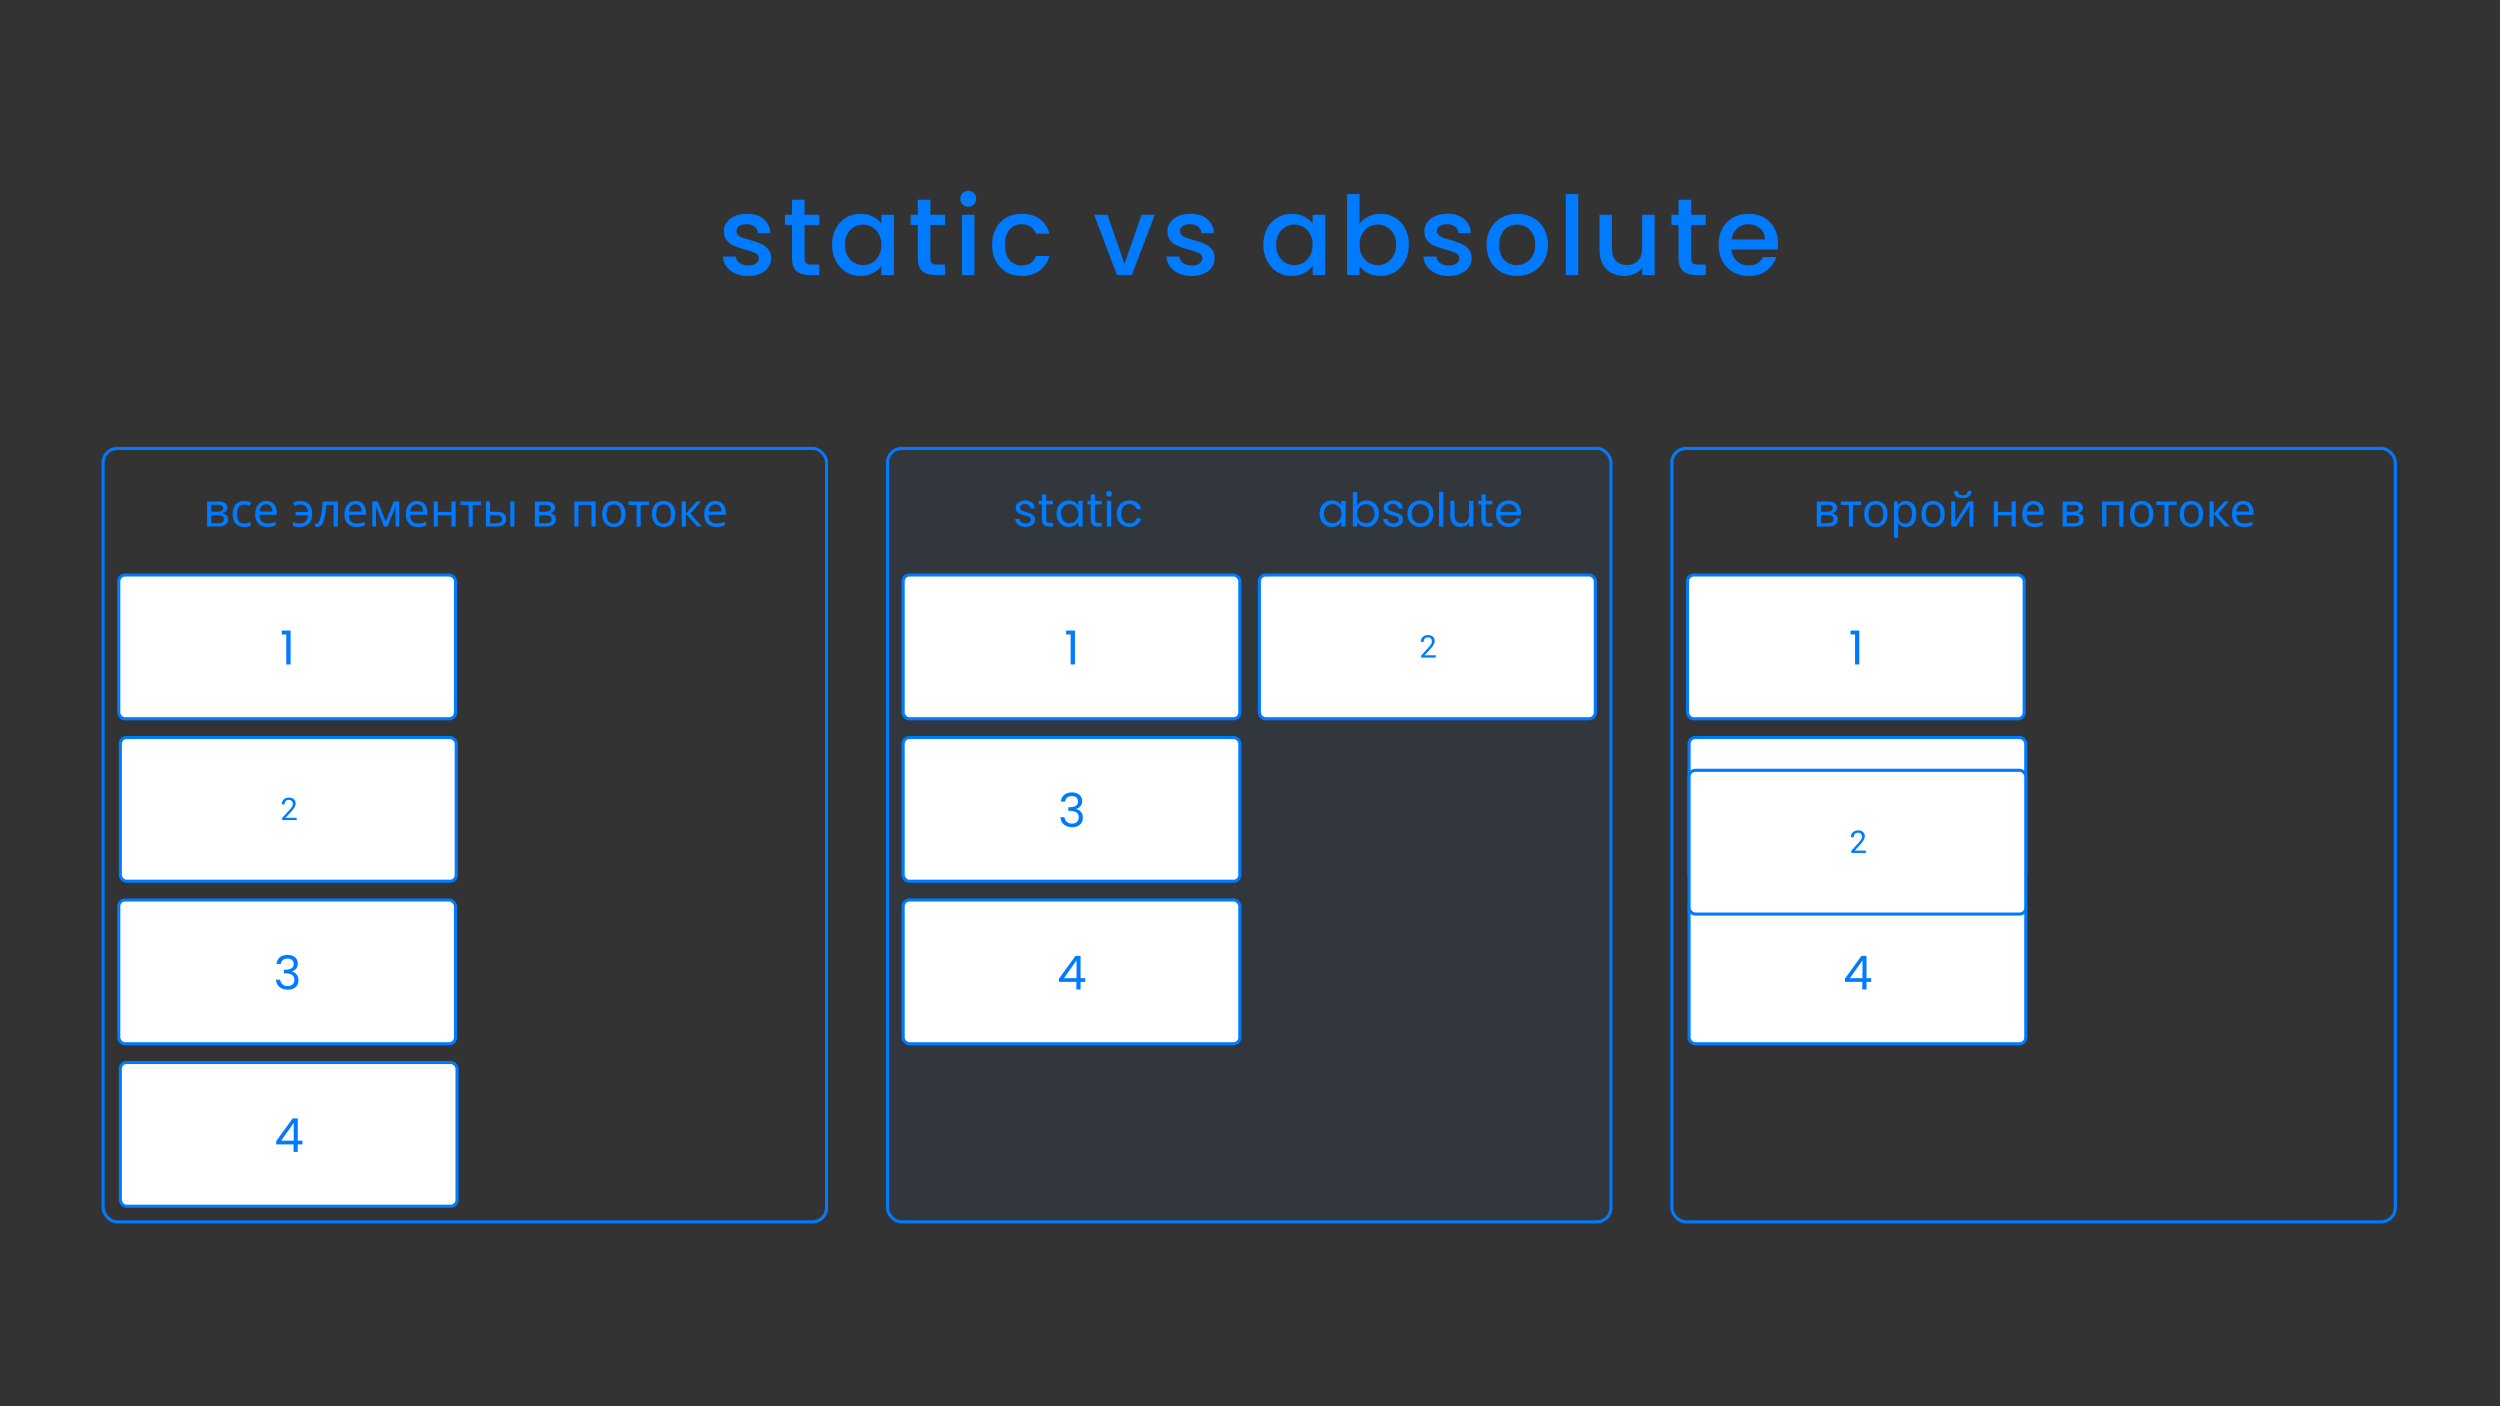 <svg width="1600" height="900" viewBox="0 0 1600 900" fill="none" xmlns="http://www.w3.org/2000/svg">
<rect x="0" y="0" width="1600" height="900" fill="#333333" stroke="none"/>
<path d="M478.738 176.63C475.705 176.63 472.975 176.093 470.548 175.02C468.168 173.9 466.278 172.407 464.878 170.54C463.478 168.627 462.732 166.503 462.638 164.17H470.898C471.038 165.803 471.808 167.18 473.208 168.3C474.655 169.373 476.452 169.91 478.598 169.91C480.838 169.91 482.565 169.49 483.778 168.65C485.038 167.763 485.668 166.643 485.668 165.29C485.668 163.843 484.968 162.77 483.568 162.07C482.215 161.37 480.045 160.6 477.058 159.76C474.165 158.967 471.808 158.197 469.988 157.45C468.168 156.703 466.582 155.56 465.228 154.02C463.922 152.48 463.268 150.45 463.268 147.93C463.268 145.877 463.875 144.01 465.088 142.33C466.302 140.603 468.028 139.25 470.268 138.27C472.555 137.29 475.168 136.8 478.108 136.8C482.495 136.8 486.018 137.92 488.678 140.16C491.385 142.353 492.832 145.363 493.018 149.19H485.038C484.898 147.463 484.198 146.087 482.938 145.06C481.678 144.033 479.975 143.52 477.828 143.52C475.728 143.52 474.118 143.917 472.998 144.71C471.878 145.503 471.318 146.553 471.318 147.86C471.318 148.887 471.692 149.75 472.438 150.45C473.185 151.15 474.095 151.71 475.168 152.13C476.242 152.503 477.828 152.993 479.928 153.6C482.728 154.347 485.015 155.117 486.788 155.91C488.608 156.657 490.172 157.777 491.478 159.27C492.785 160.763 493.462 162.747 493.508 165.22C493.508 167.413 492.902 169.373 491.688 171.1C490.475 172.827 488.748 174.18 486.508 175.16C484.315 176.14 481.725 176.63 478.738 176.63ZM514.941 143.94V165.29C514.941 166.737 515.268 167.787 515.921 168.44C516.621 169.047 517.788 169.35 519.421 169.35H524.321V176H518.021C514.428 176 511.674 175.16 509.761 173.48C507.848 171.8 506.891 169.07 506.891 165.29V143.94H502.341V137.43H506.891V127.84H514.941V137.43H524.321V143.94H514.941ZM532.516 156.54C532.516 152.667 533.309 149.237 534.896 146.25C536.529 143.263 538.722 140.953 541.476 139.32C544.276 137.64 547.356 136.8 550.716 136.8C553.749 136.8 556.386 137.407 558.626 138.62C560.912 139.787 562.732 141.257 564.086 143.03V137.43H572.136V176H564.086V170.26C562.732 172.08 560.889 173.597 558.556 174.81C556.222 176.023 553.562 176.63 550.576 176.63C547.262 176.63 544.229 175.79 541.476 174.11C538.722 172.383 536.529 170.003 534.896 166.97C533.309 163.89 532.516 160.413 532.516 156.54ZM564.086 156.68C564.086 154.02 563.526 151.71 562.406 149.75C561.332 147.79 559.909 146.297 558.136 145.27C556.362 144.243 554.449 143.73 552.396 143.73C550.342 143.73 548.429 144.243 546.656 145.27C544.882 146.25 543.436 147.72 542.316 149.68C541.242 151.593 540.706 153.88 540.706 156.54C540.706 159.2 541.242 161.533 542.316 163.54C543.436 165.547 544.882 167.087 546.656 168.16C548.476 169.187 550.389 169.7 552.396 169.7C554.449 169.7 556.362 169.187 558.136 168.16C559.909 167.133 561.332 165.64 562.406 163.68C563.526 161.673 564.086 159.34 564.086 156.68ZM595.427 143.94V165.29C595.427 166.737 595.754 167.787 596.407 168.44C597.107 169.047 598.274 169.35 599.907 169.35H604.807V176H598.507C594.914 176 592.161 175.16 590.247 173.48C588.334 171.8 587.377 169.07 587.377 165.29V143.94H582.827V137.43H587.377V127.84H595.427V137.43H604.807V143.94H595.427ZM619.722 132.32C618.275 132.32 617.062 131.83 616.082 130.85C615.102 129.87 614.612 128.657 614.612 127.21C614.612 125.763 615.102 124.55 616.082 123.57C617.062 122.59 618.275 122.1 619.722 122.1C621.122 122.1 622.312 122.59 623.292 123.57C624.272 124.55 624.762 125.763 624.762 127.21C624.762 128.657 624.272 129.87 623.292 130.85C622.312 131.83 621.122 132.32 619.722 132.32ZM623.642 137.43V176H615.662V137.43H623.642ZM634.959 156.68C634.959 152.713 635.752 149.237 637.339 146.25C638.972 143.217 641.212 140.883 644.059 139.25C646.906 137.617 650.172 136.8 653.859 136.8C658.526 136.8 662.376 137.92 665.409 140.16C668.489 142.353 670.566 145.503 671.639 149.61H663.029C662.329 147.697 661.209 146.203 659.669 145.13C658.129 144.057 656.192 143.52 653.859 143.52C650.592 143.52 647.979 144.687 646.019 147.02C644.106 149.307 643.149 152.527 643.149 156.68C643.149 160.833 644.106 164.077 646.019 166.41C647.979 168.743 650.592 169.91 653.859 169.91C658.479 169.91 661.536 167.88 663.029 163.82H671.639C670.519 167.74 668.419 170.867 665.339 173.2C662.259 175.487 658.432 176.63 653.859 176.63C650.172 176.63 646.906 175.813 644.059 174.18C641.212 172.5 638.972 170.167 637.339 167.18C635.752 164.147 634.959 160.647 634.959 156.68ZM719.685 168.86L730.605 137.43H739.075L724.375 176H714.855L700.225 137.43H708.765L719.685 168.86ZM762.607 176.63C759.574 176.63 756.844 176.093 754.417 175.02C752.037 173.9 750.147 172.407 748.747 170.54C747.347 168.627 746.601 166.503 746.507 164.17H754.767C754.907 165.803 755.677 167.18 757.077 168.3C758.524 169.373 760.321 169.91 762.467 169.91C764.707 169.91 766.434 169.49 767.647 168.65C768.907 167.763 769.537 166.643 769.537 165.29C769.537 163.843 768.837 162.77 767.437 162.07C766.084 161.37 763.914 160.6 760.927 159.76C758.034 158.967 755.677 158.197 753.857 157.45C752.037 156.703 750.451 155.56 749.097 154.02C747.791 152.48 747.137 150.45 747.137 147.93C747.137 145.877 747.744 144.01 748.957 142.33C750.171 140.603 751.897 139.25 754.137 138.27C756.424 137.29 759.037 136.8 761.977 136.8C766.364 136.8 769.887 137.92 772.547 140.16C775.254 142.353 776.701 145.363 776.887 149.19H768.907C768.767 147.463 768.067 146.087 766.807 145.06C765.547 144.033 763.844 143.52 761.697 143.52C759.597 143.52 757.987 143.917 756.867 144.71C755.747 145.503 755.187 146.553 755.187 147.86C755.187 148.887 755.561 149.75 756.307 150.45C757.054 151.15 757.964 151.71 759.037 152.13C760.111 152.503 761.697 152.993 763.797 153.6C766.597 154.347 768.884 155.117 770.657 155.91C772.477 156.657 774.041 157.777 775.347 159.27C776.654 160.763 777.331 162.747 777.377 165.22C777.377 167.413 776.771 169.373 775.557 171.1C774.344 172.827 772.617 174.18 770.377 175.16C768.184 176.14 765.594 176.63 762.607 176.63ZM808.524 156.54C808.524 152.667 809.317 149.237 810.904 146.25C812.537 143.263 814.73 140.953 817.484 139.32C820.284 137.64 823.364 136.8 826.724 136.8C829.757 136.8 832.394 137.407 834.634 138.62C836.92 139.787 838.74 141.257 840.094 143.03V137.43H848.144V176H840.094V170.26C838.74 172.08 836.897 173.597 834.564 174.81C832.23 176.023 829.57 176.63 826.584 176.63C823.27 176.63 820.237 175.79 817.484 174.11C814.73 172.383 812.537 170.003 810.904 166.97C809.317 163.89 808.524 160.413 808.524 156.54ZM840.094 156.68C840.094 154.02 839.534 151.71 838.414 149.75C837.34 147.79 835.917 146.297 834.144 145.27C832.37 144.243 830.457 143.73 828.404 143.73C826.35 143.73 824.437 144.243 822.664 145.27C820.89 146.25 819.444 147.72 818.324 149.68C817.25 151.593 816.714 153.88 816.714 156.54C816.714 159.2 817.25 161.533 818.324 163.54C819.444 165.547 820.89 167.087 822.664 168.16C824.484 169.187 826.397 169.7 828.404 169.7C830.457 169.7 832.37 169.187 834.144 168.16C835.917 167.133 837.34 165.64 838.414 163.68C839.534 161.673 840.094 159.34 840.094 156.68ZM870.105 143.17C871.458 141.303 873.302 139.787 875.635 138.62C878.015 137.407 880.652 136.8 883.545 136.8C886.952 136.8 890.032 137.617 892.785 139.25C895.538 140.883 897.708 143.217 899.295 146.25C900.882 149.237 901.675 152.667 901.675 156.54C901.675 160.413 900.882 163.89 899.295 166.97C897.708 170.003 895.515 172.383 892.715 174.11C889.962 175.79 886.905 176.63 883.545 176.63C880.558 176.63 877.898 176.047 875.565 174.88C873.278 173.713 871.458 172.22 870.105 170.4V176H862.125V124.2H870.105V143.17ZM893.555 156.54C893.555 153.88 892.995 151.593 891.875 149.68C890.802 147.72 889.355 146.25 887.535 145.27C885.762 144.243 883.848 143.73 881.795 143.73C879.788 143.73 877.875 144.243 876.055 145.27C874.282 146.297 872.835 147.79 871.715 149.75C870.642 151.71 870.105 154.02 870.105 156.68C870.105 159.34 870.642 161.673 871.715 163.68C872.835 165.64 874.282 167.133 876.055 168.16C877.875 169.187 879.788 169.7 881.795 169.7C883.848 169.7 885.762 169.187 887.535 168.16C889.355 167.087 890.802 165.547 891.875 163.54C892.995 161.533 893.555 159.2 893.555 156.54ZM927.066 176.63C924.033 176.63 921.303 176.093 918.876 175.02C916.496 173.9 914.606 172.407 913.206 170.54C911.806 168.627 911.06 166.503 910.966 164.17H919.226C919.366 165.803 920.136 167.18 921.536 168.3C922.983 169.373 924.78 169.91 926.926 169.91C929.166 169.91 930.893 169.49 932.106 168.65C933.366 167.763 933.996 166.643 933.996 165.29C933.996 163.843 933.296 162.77 931.896 162.07C930.543 161.37 928.373 160.6 925.386 159.76C922.493 158.967 920.136 158.197 918.316 157.45C916.496 156.703 914.91 155.56 913.556 154.02C912.25 152.48 911.596 150.45 911.596 147.93C911.596 145.877 912.203 144.01 913.416 142.33C914.63 140.603 916.356 139.25 918.596 138.27C920.883 137.29 923.496 136.8 926.436 136.8C930.823 136.8 934.346 137.92 937.006 140.16C939.713 142.353 941.16 145.363 941.346 149.19H933.366C933.226 147.463 932.526 146.087 931.266 145.06C930.006 144.033 928.303 143.52 926.156 143.52C924.056 143.52 922.446 143.917 921.326 144.71C920.206 145.503 919.646 146.553 919.646 147.86C919.646 148.887 920.02 149.75 920.766 150.45C921.513 151.15 922.423 151.71 923.496 152.13C924.57 152.503 926.156 152.993 928.256 153.6C931.056 154.347 933.343 155.117 935.116 155.91C936.936 156.657 938.5 157.777 939.806 159.27C941.113 160.763 941.79 162.747 941.836 165.22C941.836 167.413 941.23 169.373 940.016 171.1C938.803 172.827 937.076 174.18 934.836 175.16C932.643 176.14 930.053 176.63 927.066 176.63ZM970.689 176.63C967.049 176.63 963.759 175.813 960.819 174.18C957.879 172.5 955.569 170.167 953.889 167.18C952.209 164.147 951.369 160.647 951.369 156.68C951.369 152.76 952.232 149.283 953.959 146.25C955.686 143.217 958.042 140.883 961.029 139.25C964.016 137.617 967.352 136.8 971.039 136.8C974.726 136.8 978.062 137.617 981.049 139.25C984.036 140.883 986.392 143.217 988.119 146.25C989.846 149.283 990.709 152.76 990.709 156.68C990.709 160.6 989.822 164.077 988.049 167.11C986.276 170.143 983.849 172.5 980.769 174.18C977.736 175.813 974.376 176.63 970.689 176.63ZM970.689 169.7C972.742 169.7 974.656 169.21 976.429 168.23C978.249 167.25 979.719 165.78 980.839 163.82C981.959 161.86 982.519 159.48 982.519 156.68C982.519 153.88 981.982 151.523 980.909 149.61C979.836 147.65 978.412 146.18 976.639 145.2C974.866 144.22 972.952 143.73 970.899 143.73C968.846 143.73 966.932 144.22 965.159 145.2C963.432 146.18 962.056 147.65 961.029 149.61C960.002 151.523 959.489 153.88 959.489 156.68C959.489 160.833 960.539 164.053 962.639 166.34C964.786 168.58 967.469 169.7 970.689 169.7ZM1010.08 124.2V176H1002.1V124.2H1010.08ZM1058.98 137.43V176H1051V171.45C1049.74 173.037 1048.09 174.297 1046.03 175.23C1044.03 176.117 1041.88 176.56 1039.59 176.56C1036.56 176.56 1033.83 175.93 1031.4 174.67C1029.02 173.41 1027.13 171.543 1025.73 169.07C1024.38 166.597 1023.7 163.61 1023.7 160.11V137.43H1031.61V158.92C1031.61 162.373 1032.48 165.033 1034.2 166.9C1035.93 168.72 1038.29 169.63 1041.27 169.63C1044.26 169.63 1046.62 168.72 1048.34 166.9C1050.12 165.033 1051 162.373 1051 158.92V137.43H1058.98ZM1082.32 143.94V165.29C1082.32 166.737 1082.65 167.787 1083.3 168.44C1084 169.047 1085.17 169.35 1086.8 169.35H1091.7V176H1085.4C1081.81 176 1079.06 175.16 1077.14 173.48C1075.23 171.8 1074.27 169.07 1074.27 165.29V143.94H1069.72V137.43H1074.27V127.84H1082.32V137.43H1091.7V143.94H1082.32ZM1137.91 155.77C1137.91 157.217 1137.82 158.523 1137.63 159.69H1108.16C1108.39 162.77 1109.54 165.243 1111.59 167.11C1113.64 168.977 1116.16 169.91 1119.15 169.91C1123.44 169.91 1126.48 168.113 1128.25 164.52H1136.86C1135.69 168.067 1133.57 170.983 1130.49 173.27C1127.46 175.51 1123.68 176.63 1119.15 176.63C1115.46 176.63 1112.15 175.813 1109.21 174.18C1106.32 172.5 1104.03 170.167 1102.35 167.18C1100.72 164.147 1099.9 160.647 1099.9 156.68C1099.9 152.713 1100.69 149.237 1102.28 146.25C1103.91 143.217 1106.18 140.883 1109.07 139.25C1112.01 137.617 1115.37 136.8 1119.15 136.8C1122.79 136.8 1126.03 137.593 1128.88 139.18C1131.73 140.767 1133.94 143.007 1135.53 145.9C1137.12 148.747 1137.91 152.037 1137.91 155.77ZM1129.58 153.25C1129.53 150.31 1128.48 147.953 1126.43 146.18C1124.38 144.407 1121.83 143.52 1118.8 143.52C1116.05 143.52 1113.69 144.407 1111.73 146.18C1109.77 147.907 1108.6 150.263 1108.23 153.25H1129.58Z" fill="#007BFF"/>
<rect x="568" y="287" width="463" height="495" rx="9" fill="#007BFF" fill-opacity="0.05" stroke="#007BFF" stroke-width="2"/>
<rect x="578" y="368" width="215.5" height="92" rx="4" fill="white" stroke="#007BFF" stroke-width="2"/>
<path d="M682.335 406.046V403.556H687.975V425.246H685.215V406.046H682.335Z" fill="#007BFF"/>
<rect x="578" y="472" width="215.5" height="92" rx="4" fill="white" stroke="#007BFF" stroke-width="2"/>
<path d="M678.967 513.016C679.107 511.176 679.817 509.736 681.097 508.696C682.377 507.656 684.037 507.136 686.077 507.136C687.437 507.136 688.607 507.386 689.587 507.886C690.587 508.366 691.337 509.026 691.837 509.866C692.357 510.706 692.617 511.656 692.617 512.716C692.617 513.956 692.257 515.026 691.537 515.926C690.837 516.826 689.917 517.406 688.777 517.666V517.816C690.077 518.136 691.107 518.766 691.867 519.706C692.627 520.646 693.007 521.876 693.007 523.396C693.007 524.536 692.747 525.566 692.227 526.486C691.707 527.386 690.927 528.096 689.887 528.616C688.847 529.136 687.597 529.396 686.137 529.396C684.017 529.396 682.277 528.846 680.917 527.746C679.557 526.626 678.797 525.046 678.637 523.006H681.277C681.417 524.206 681.907 525.186 682.747 525.946C683.587 526.706 684.707 527.086 686.107 527.086C687.507 527.086 688.567 526.726 689.287 526.006C690.027 525.266 690.397 524.316 690.397 523.156C690.397 521.656 689.897 520.576 688.897 519.916C687.897 519.256 686.387 518.926 684.367 518.926H683.677V516.646H684.397C686.237 516.626 687.627 516.326 688.567 515.746C689.507 515.146 689.977 514.226 689.977 512.986C689.977 511.926 689.627 511.076 688.927 510.436C688.247 509.796 687.267 509.476 685.987 509.476C684.747 509.476 683.747 509.796 682.987 510.436C682.227 511.076 681.777 511.936 681.637 513.016H678.967Z" fill="#007BFF"/>
<rect x="578" y="576" width="215.5" height="92" rx="4" fill="white" stroke="#007BFF" stroke-width="2"/>
<path d="M677.766 628.416V626.346L688.296 611.766H691.566V626.046H694.566V628.416H691.566V633.246H688.866V628.416H677.766ZM688.986 614.616L680.916 626.046H688.986V614.616Z" fill="#007BFF"/>
<rect x="806" y="368" width="215" height="92" rx="4" fill="white" stroke="#007BFF" stroke-width="2"/>
<path d="M918.883 420.857H909.566V419.559L914.488 414.09C915.217 413.263 915.719 412.592 915.992 412.078C916.272 411.557 916.412 411.02 916.412 410.467C916.412 409.725 916.188 409.116 915.738 408.641C915.289 408.165 914.69 407.928 913.941 407.928C913.043 407.928 912.343 408.185 911.842 408.699C911.347 409.207 911.1 409.917 911.1 410.828H909.293C909.293 409.52 909.713 408.462 910.553 407.654C911.399 406.847 912.529 406.443 913.941 406.443C915.263 406.443 916.308 406.792 917.076 407.488C917.844 408.178 918.229 409.1 918.229 410.252C918.229 411.652 917.337 413.318 915.553 415.252L911.744 419.383H918.883V420.857Z" fill="#007BFF"/>
<path d="M656.426 337.27C655.166 337.27 654.036 337.06 653.036 336.64C652.036 336.2 651.246 335.6 650.666 334.84C650.086 334.06 649.766 333.17 649.706 332.17H652.526C652.606 332.99 652.986 333.66 653.666 334.18C654.366 334.7 655.276 334.96 656.396 334.96C657.436 334.96 658.256 334.73 658.856 334.27C659.456 333.81 659.756 333.23 659.756 332.53C659.756 331.81 659.436 331.28 658.796 330.94C658.156 330.58 657.166 330.23 655.826 329.89C654.606 329.57 653.606 329.25 652.826 328.93C652.066 328.59 651.406 328.1 650.846 327.46C650.306 326.8 650.036 325.94 650.036 324.88C650.036 324.04 650.286 323.27 650.786 322.57C651.286 321.87 651.996 321.32 652.916 320.92C653.836 320.5 654.886 320.29 656.066 320.29C657.886 320.29 659.356 320.75 660.476 321.67C661.596 322.59 662.196 323.85 662.276 325.45H659.546C659.486 324.59 659.136 323.9 658.496 323.38C657.876 322.86 657.036 322.6 655.976 322.6C654.996 322.6 654.216 322.81 653.636 323.23C653.056 323.65 652.766 324.2 652.766 324.88C652.766 325.42 652.936 325.87 653.276 326.23C653.636 326.57 654.076 326.85 654.596 327.07C655.136 327.27 655.876 327.5 656.816 327.76C657.996 328.08 658.956 328.4 659.696 328.72C660.436 329.02 661.066 329.48 661.586 330.1C662.126 330.72 662.406 331.53 662.426 332.53C662.426 333.43 662.176 334.24 661.676 334.96C661.176 335.68 660.466 336.25 659.546 336.67C658.646 337.07 657.606 337.27 656.426 337.27ZM669.61 322.81V332.5C669.61 333.3 669.78 333.87 670.12 334.21C670.46 334.53 671.05 334.69 671.89 334.69H673.9V337H671.44C669.92 337 668.78 336.65 668.02 335.95C667.26 335.25 666.88 334.1 666.88 332.5V322.81H664.75V320.56H666.88V316.42H669.61V320.56H673.9V322.81H669.61ZM676.187 328.72C676.187 327.04 676.527 325.57 677.207 324.31C677.887 323.03 678.817 322.04 679.997 321.34C681.197 320.64 682.527 320.29 683.987 320.29C685.427 320.29 686.677 320.6 687.737 321.22C688.797 321.84 689.587 322.62 690.107 323.56V320.56H692.867V337H690.107V333.94C689.567 334.9 688.757 335.7 687.677 336.34C686.617 336.96 685.377 337.27 683.957 337.27C682.497 337.27 681.177 336.91 679.997 336.19C678.817 335.47 677.887 334.46 677.207 333.16C676.527 331.86 676.187 330.38 676.187 328.72ZM690.107 328.75C690.107 327.51 689.857 326.43 689.357 325.51C688.857 324.59 688.177 323.89 687.317 323.41C686.477 322.91 685.547 322.66 684.527 322.66C683.507 322.66 682.577 322.9 681.737 323.38C680.897 323.86 680.227 324.56 679.727 325.48C679.227 326.4 678.977 327.48 678.977 328.72C678.977 329.98 679.227 331.08 679.727 332.02C680.227 332.94 680.897 333.65 681.737 334.15C682.577 334.63 683.507 334.87 684.527 334.87C685.547 334.87 686.477 334.63 687.317 334.15C688.177 333.65 688.857 332.94 689.357 332.02C689.857 331.08 690.107 329.99 690.107 328.75ZM700.811 322.81V332.5C700.811 333.3 700.981 333.87 701.321 334.21C701.661 334.53 702.251 334.69 703.091 334.69H705.101V337H702.641C701.121 337 699.981 336.65 699.221 335.95C698.461 335.25 698.081 334.1 698.081 332.5V322.81H695.951V320.56H698.081V316.42H700.811V320.56H705.101V322.81H700.811ZM709.819 317.89C709.299 317.89 708.859 317.71 708.499 317.35C708.139 316.99 707.959 316.55 707.959 316.03C707.959 315.51 708.139 315.07 708.499 314.71C708.859 314.35 709.299 314.17 709.819 314.17C710.319 314.17 710.739 314.35 711.079 314.71C711.439 315.07 711.619 315.51 711.619 316.03C711.619 316.55 711.439 316.99 711.079 317.35C710.739 317.71 710.319 317.89 709.819 317.89ZM711.139 320.56V337H708.409V320.56H711.139ZM714.771 328.75C714.771 327.05 715.111 325.57 715.791 324.31C716.471 323.03 717.411 322.04 718.611 321.34C719.831 320.64 721.221 320.29 722.781 320.29C724.801 320.29 726.461 320.78 727.761 321.76C729.081 322.74 729.951 324.1 730.371 325.84H727.431C727.151 324.84 726.601 324.05 725.781 323.47C724.981 322.89 723.981 322.6 722.781 322.6C721.221 322.6 719.961 323.14 719.001 324.22C718.041 325.28 717.561 326.79 717.561 328.75C717.561 330.73 718.041 332.26 719.001 333.34C719.961 334.42 721.221 334.96 722.781 334.96C723.981 334.96 724.981 334.68 725.781 334.12C726.581 333.56 727.131 332.76 727.431 331.72H730.371C729.931 333.4 729.051 334.75 727.731 335.77C726.411 336.77 724.761 337.27 722.781 337.27C721.221 337.27 719.831 336.92 718.611 336.22C717.411 335.52 716.471 334.53 715.791 333.25C715.111 331.97 714.771 330.47 714.771 328.75Z" fill="#007BFF"/>
<path d="M844.533 328.72C844.533 327.04 844.873 325.57 845.553 324.31C846.233 323.03 847.163 322.04 848.343 321.34C849.543 320.64 850.873 320.29 852.333 320.29C853.773 320.29 855.023 320.6 856.083 321.22C857.143 321.84 857.933 322.62 858.453 323.56V320.56H861.213V337H858.453V333.94C857.913 334.9 857.103 335.7 856.023 336.34C854.963 336.96 853.723 337.27 852.303 337.27C850.843 337.27 849.523 336.91 848.343 336.19C847.163 335.47 846.233 334.46 845.553 333.16C844.873 331.86 844.533 330.38 844.533 328.72ZM858.453 328.75C858.453 327.51 858.203 326.43 857.703 325.51C857.203 324.59 856.523 323.89 855.663 323.41C854.823 322.91 853.893 322.66 852.873 322.66C851.853 322.66 850.923 322.9 850.083 323.38C849.243 323.86 848.573 324.56 848.073 325.48C847.573 326.4 847.323 327.48 847.323 328.72C847.323 329.98 847.573 331.08 848.073 332.02C848.573 332.94 849.243 333.65 850.083 334.15C850.923 334.63 851.853 334.87 852.873 334.87C853.893 334.87 854.823 334.63 855.663 334.15C856.523 333.65 857.203 332.94 857.703 332.02C858.203 331.08 858.453 329.99 858.453 328.75ZM868.557 323.62C869.117 322.64 869.937 321.84 871.017 321.22C872.097 320.6 873.327 320.29 874.707 320.29C876.187 320.29 877.517 320.64 878.697 321.34C879.877 322.04 880.807 323.03 881.487 324.31C882.167 325.57 882.507 327.04 882.507 328.72C882.507 330.38 882.167 331.86 881.487 333.16C880.807 334.46 879.867 335.47 878.667 336.19C877.487 336.91 876.167 337.27 874.707 337.27C873.287 337.27 872.037 336.96 870.957 336.34C869.897 335.72 869.097 334.93 868.557 333.97V337H865.827V314.8H868.557V323.62ZM879.717 328.72C879.717 327.48 879.467 326.4 878.967 325.48C878.467 324.56 877.787 323.86 876.927 323.38C876.087 322.9 875.157 322.66 874.137 322.66C873.137 322.66 872.207 322.91 871.347 323.41C870.507 323.89 869.827 324.6 869.307 325.54C868.807 326.46 868.557 327.53 868.557 328.75C868.557 329.99 868.807 331.08 869.307 332.02C869.827 332.94 870.507 333.65 871.347 334.15C872.207 334.63 873.137 334.87 874.137 334.87C875.157 334.87 876.087 334.63 876.927 334.15C877.787 333.65 878.467 332.94 878.967 332.02C879.467 331.08 879.717 329.98 879.717 328.72ZM891.92 337.27C890.66 337.27 889.53 337.06 888.53 336.64C887.53 336.2 886.74 335.6 886.16 334.84C885.58 334.06 885.26 333.17 885.2 332.17H888.02C888.1 332.99 888.48 333.66 889.16 334.18C889.86 334.7 890.77 334.96 891.89 334.96C892.93 334.96 893.75 334.73 894.35 334.27C894.95 333.81 895.25 333.23 895.25 332.53C895.25 331.81 894.93 331.28 894.29 330.94C893.65 330.58 892.66 330.23 891.32 329.89C890.1 329.57 889.1 329.25 888.32 328.93C887.56 328.59 886.9 328.1 886.34 327.46C885.8 326.8 885.53 325.94 885.53 324.88C885.53 324.04 885.78 323.27 886.28 322.57C886.78 321.87 887.49 321.32 888.41 320.92C889.33 320.5 890.38 320.29 891.56 320.29C893.38 320.29 894.85 320.75 895.97 321.67C897.09 322.59 897.69 323.85 897.77 325.45H895.04C894.98 324.59 894.63 323.9 893.99 323.38C893.37 322.86 892.53 322.6 891.47 322.6C890.49 322.6 889.71 322.81 889.13 323.23C888.55 323.65 888.26 324.2 888.26 324.88C888.26 325.42 888.43 325.87 888.77 326.23C889.13 326.57 889.57 326.85 890.09 327.07C890.63 327.27 891.37 327.5 892.31 327.76C893.49 328.08 894.45 328.4 895.19 328.72C895.93 329.02 896.56 329.48 897.08 330.1C897.62 330.72 897.9 331.53 897.92 332.53C897.92 333.43 897.67 334.24 897.17 334.96C896.67 335.68 895.96 336.25 895.04 336.67C894.14 337.07 893.1 337.27 891.92 337.27ZM908.944 337.27C907.404 337.27 906.004 336.92 904.744 336.22C903.504 335.52 902.524 334.53 901.804 333.25C901.104 331.95 900.754 330.45 900.754 328.75C900.754 327.07 901.114 325.59 901.834 324.31C902.574 323.01 903.574 322.02 904.834 321.34C906.094 320.64 907.504 320.29 909.064 320.29C910.624 320.29 912.034 320.64 913.294 321.34C914.554 322.02 915.544 323 916.264 324.28C917.004 325.56 917.374 327.05 917.374 328.75C917.374 330.45 916.994 331.95 916.234 333.25C915.494 334.53 914.484 335.52 913.204 336.22C911.924 336.92 910.504 337.27 908.944 337.27ZM908.944 334.87C909.924 334.87 910.844 334.64 911.704 334.18C912.564 333.72 913.254 333.03 913.774 332.11C914.314 331.19 914.584 330.07 914.584 328.75C914.584 327.43 914.324 326.31 913.804 325.39C913.284 324.47 912.604 323.79 911.764 323.35C910.924 322.89 910.014 322.66 909.034 322.66C908.034 322.66 907.114 322.89 906.274 323.35C905.454 323.79 904.794 324.47 904.294 325.39C903.794 326.31 903.544 327.43 903.544 328.75C903.544 330.09 903.784 331.22 904.264 332.14C904.764 333.06 905.424 333.75 906.244 334.21C907.064 334.65 907.964 334.87 908.944 334.87ZM923.693 314.8V337H920.963V314.8H923.693ZM942.926 320.56V337H940.196V334.57C939.676 335.41 938.946 336.07 938.006 336.55C937.086 337.01 936.066 337.24 934.946 337.24C933.666 337.24 932.516 336.98 931.496 336.46C930.476 335.92 929.666 335.12 929.066 334.06C928.486 333 928.196 331.71 928.196 330.19V320.56H930.896V329.83C930.896 331.45 931.306 332.7 932.126 333.58C932.946 334.44 934.066 334.87 935.486 334.87C936.946 334.87 938.096 334.42 938.936 333.52C939.776 332.62 940.196 331.31 940.196 329.59V320.56H942.926ZM950.866 322.81V332.5C950.866 333.3 951.036 333.87 951.376 334.21C951.716 334.53 952.306 334.69 953.146 334.69H955.156V337H952.696C951.176 337 950.036 336.65 949.276 335.95C948.516 335.25 948.136 334.1 948.136 332.5V322.81H946.006V320.56H948.136V316.42H950.866V320.56H955.156V322.81H950.866ZM973.463 328.15C973.463 328.67 973.433 329.22 973.373 329.8H960.233C960.333 331.42 960.883 332.69 961.883 333.61C962.903 334.51 964.133 334.96 965.573 334.96C966.753 334.96 967.733 334.69 968.513 334.15C969.313 333.59 969.873 332.85 970.193 331.93H973.133C972.693 333.51 971.813 334.8 970.493 335.8C969.173 336.78 967.533 337.27 965.573 337.27C964.013 337.27 962.613 336.92 961.373 336.22C960.153 335.52 959.193 334.53 958.493 333.25C957.793 331.95 957.443 330.45 957.443 328.75C957.443 327.05 957.783 325.56 958.463 324.28C959.143 323 960.093 322.02 961.313 321.34C962.553 320.64 963.973 320.29 965.573 320.29C967.133 320.29 968.513 320.63 969.713 321.31C970.913 321.99 971.833 322.93 972.473 324.13C973.133 325.31 973.463 326.65 973.463 328.15ZM970.643 327.58C970.643 326.54 970.413 325.65 969.953 324.91C969.493 324.15 968.863 323.58 968.063 323.2C967.283 322.8 966.413 322.6 965.453 322.6C964.073 322.6 962.893 323.04 961.913 323.92C960.953 324.8 960.403 326.02 960.263 327.58H970.643Z" fill="#007BFF"/>
<rect x="66" y="287" width="463" height="495" rx="9" stroke="#007BFF" stroke-width="2"/>
<rect x="76" y="368" width="215.5" height="92" rx="4" fill="white" stroke="#007BFF" stroke-width="2"/>
<path d="M180.335 406.046V403.556H185.975V425.246H183.215V406.046H180.335Z" fill="#007BFF"/>
<rect x="76" y="576" width="215.5" height="92" rx="4" fill="white" stroke="#007BFF" stroke-width="2"/>
<path d="M176.967 617.016C177.107 615.176 177.817 613.736 179.097 612.696C180.377 611.656 182.037 611.136 184.077 611.136C185.437 611.136 186.607 611.386 187.587 611.886C188.587 612.366 189.337 613.026 189.837 613.866C190.357 614.706 190.617 615.656 190.617 616.716C190.617 617.956 190.257 619.026 189.537 619.926C188.837 620.826 187.917 621.406 186.777 621.666V621.816C188.077 622.136 189.107 622.766 189.867 623.706C190.627 624.646 191.007 625.876 191.007 627.396C191.007 628.536 190.747 629.566 190.227 630.486C189.707 631.386 188.927 632.096 187.887 632.616C186.847 633.136 185.597 633.396 184.137 633.396C182.017 633.396 180.277 632.846 178.917 631.746C177.557 630.626 176.797 629.046 176.637 627.006H179.277C179.417 628.206 179.907 629.186 180.747 629.946C181.587 630.706 182.707 631.086 184.107 631.086C185.507 631.086 186.567 630.726 187.287 630.006C188.027 629.266 188.397 628.316 188.397 627.156C188.397 625.656 187.897 624.576 186.897 623.916C185.897 623.256 184.387 622.926 182.367 622.926H181.677V620.646H182.397C184.237 620.626 185.627 620.326 186.567 619.746C187.507 619.146 187.977 618.226 187.977 616.986C187.977 615.926 187.627 615.076 186.927 614.436C186.247 613.796 185.267 613.476 183.987 613.476C182.747 613.476 181.747 613.796 180.987 614.436C180.227 615.076 179.777 615.936 179.637 617.016H176.967Z" fill="#007BFF"/>
<rect x="77" y="680" width="215.5" height="92" rx="4" fill="white" stroke="#007BFF" stroke-width="2"/>
<path d="M176.766 732.416V730.346L187.296 715.766H190.566V730.046H193.566V732.416H190.566V737.246H187.866V732.416H176.766ZM187.986 718.616L179.916 730.046H187.986V718.616Z" fill="#007BFF"/>
<rect x="77" y="472" width="215" height="92" rx="4" fill="white" stroke="#007BFF" stroke-width="2"/>
<path d="M189.883 524.857H180.566V523.559L185.488 518.09C186.217 517.263 186.719 516.592 186.992 516.078C187.272 515.557 187.412 515.02 187.412 514.467C187.412 513.725 187.188 513.116 186.738 512.641C186.289 512.165 185.69 511.928 184.941 511.928C184.043 511.928 183.343 512.185 182.842 512.699C182.347 513.207 182.1 513.917 182.1 514.828H180.293C180.293 513.52 180.713 512.462 181.553 511.654C182.399 510.847 183.529 510.443 184.941 510.443C186.263 510.443 187.308 510.792 188.076 511.488C188.844 512.178 189.229 513.1 189.229 514.252C189.229 515.652 188.337 517.318 186.553 519.252L182.744 523.383H189.883V524.857Z" fill="#007BFF"/>
<path d="M145.477 324.97C145.477 325.97 145.177 326.75 144.577 327.31C143.977 327.87 143.207 328.25 142.267 328.45V328.57C143.267 328.71 144.137 329.07 144.877 329.65C145.617 330.21 145.987 331.09 145.987 332.29C145.987 333.65 145.477 334.78 144.457 335.68C143.457 336.56 141.797 337 139.477 337H132.547V320.92H139.447C140.587 320.92 141.607 321.05 142.507 321.31C143.427 321.55 144.147 321.97 144.667 322.57C145.207 323.15 145.477 323.95 145.477 324.97ZM142.807 325.3C142.807 324.54 142.527 323.99 141.967 323.65C141.427 323.29 140.537 323.11 139.297 323.11H135.187V327.52H138.817C141.477 327.52 142.807 326.78 142.807 325.3ZM143.257 332.29C143.257 331.37 142.907 330.71 142.207 330.31C141.507 329.91 140.477 329.71 139.117 329.71H135.187V334.87H139.177C140.497 334.87 141.507 334.68 142.207 334.3C142.907 333.9 143.257 333.23 143.257 332.29ZM156.282 337.3C154.862 337.3 153.592 337.01 152.472 336.43C151.372 335.85 150.502 334.95 149.862 333.73C149.242 332.51 148.932 330.95 148.932 329.05C148.932 327.07 149.262 325.46 149.922 324.22C150.582 322.98 151.472 322.07 152.592 321.49C153.732 320.91 155.022 320.62 156.462 320.62C157.282 320.62 158.072 320.71 158.832 320.89C159.592 321.05 160.212 321.25 160.692 321.49L159.882 323.68C159.402 323.5 158.842 323.33 158.202 323.17C157.562 323.01 156.962 322.93 156.402 322.93C153.242 322.93 151.662 324.96 151.662 329.02C151.662 330.96 152.042 332.45 152.802 333.49C153.582 334.51 154.732 335.02 156.252 335.02C157.132 335.02 157.902 334.93 158.562 334.75C159.242 334.57 159.862 334.35 160.422 334.09V336.43C159.882 336.71 159.282 336.92 158.622 337.06C157.982 337.22 157.202 337.3 156.282 337.3ZM170.456 320.62C171.836 320.62 173.016 320.92 173.996 321.52C174.996 322.12 175.756 322.97 176.276 324.07C176.816 325.15 177.086 326.42 177.086 327.88V329.47H166.076C166.116 331.29 166.576 332.68 167.456 333.64C168.356 334.58 169.606 335.05 171.206 335.05C172.226 335.05 173.126 334.96 173.906 334.78C174.706 334.58 175.526 334.3 176.366 333.94V336.25C175.546 336.61 174.736 336.87 173.936 337.03C173.136 337.21 172.186 337.3 171.086 337.3C169.566 337.3 168.216 336.99 167.036 336.37C165.876 335.75 164.966 334.83 164.306 333.61C163.666 332.37 163.346 330.86 163.346 329.08C163.346 327.32 163.636 325.81 164.216 324.55C164.816 323.29 165.646 322.32 166.706 321.64C167.786 320.96 169.036 320.62 170.456 320.62ZM170.426 322.78C169.166 322.78 168.166 323.19 167.426 324.01C166.706 324.81 166.276 325.93 166.136 327.37H174.326C174.306 326.01 173.986 324.91 173.366 324.07C172.746 323.21 171.766 322.78 170.426 322.78ZM191.758 337.3C190.838 337.3 190.038 337.22 189.358 337.06C188.698 336.92 188.078 336.71 187.498 336.43V334.15C188.098 334.39 188.748 334.6 189.448 334.78C190.148 334.96 190.938 335.05 191.818 335.05C193.378 335.05 194.618 334.63 195.538 333.79C196.458 332.95 196.968 331.62 197.068 329.8H189.148V327.64H197.038C196.898 326 196.428 324.8 195.628 324.04C194.848 323.28 193.698 322.9 192.178 322.9C191.598 322.9 190.958 322.98 190.258 323.14C189.578 323.3 188.968 323.48 188.428 323.68L187.678 321.55C188.258 321.29 188.948 321.07 189.748 320.89C190.548 320.71 191.348 320.62 192.148 320.62C193.648 320.62 194.968 320.9 196.108 321.46C197.268 322.02 198.168 322.91 198.808 324.13C199.468 325.35 199.798 326.96 199.798 328.96C199.798 330.86 199.448 332.43 198.748 333.67C198.068 334.91 197.118 335.83 195.898 336.43C194.698 337.01 193.318 337.3 191.758 337.3ZM216.242 337H213.572V323.11H208.832C208.572 326.49 208.212 329.22 207.752 331.3C207.292 333.36 206.682 334.86 205.922 335.8C205.162 336.74 204.202 337.21 203.042 337.21C202.782 337.21 202.522 337.19 202.262 337.15C202.022 337.13 201.822 337.08 201.662 337V335.02C201.782 335.06 201.912 335.09 202.052 335.11C202.192 335.13 202.332 335.14 202.472 335.14C203.552 335.14 204.412 333.99 205.052 331.69C205.712 329.39 206.212 325.8 206.552 320.92H216.242V337ZM227.556 320.62C228.936 320.62 230.116 320.92 231.096 321.52C232.096 322.12 232.856 322.97 233.376 324.07C233.916 325.15 234.186 326.42 234.186 327.88V329.47H223.176C223.216 331.29 223.676 332.68 224.556 333.64C225.456 334.58 226.706 335.05 228.306 335.05C229.326 335.05 230.226 334.96 231.006 334.78C231.806 334.58 232.626 334.3 233.466 333.94V336.25C232.646 336.61 231.836 336.87 231.036 337.03C230.236 337.21 229.286 337.3 228.186 337.3C226.666 337.3 225.316 336.99 224.136 336.37C222.976 335.75 222.066 334.83 221.406 333.61C220.766 332.37 220.446 330.86 220.446 329.08C220.446 327.32 220.736 325.81 221.316 324.55C221.916 323.29 222.746 322.32 223.806 321.64C224.886 320.96 226.136 320.62 227.556 320.62ZM227.526 322.78C226.266 322.78 225.266 323.19 224.526 324.01C223.806 324.81 223.376 325.93 223.236 327.37H231.426C231.406 326.01 231.086 324.91 230.466 324.07C229.846 323.21 228.866 322.78 227.526 322.78ZM255.529 320.92V337H253.159V326.74C253.159 326.32 253.169 325.88 253.189 325.42C253.229 324.96 253.269 324.51 253.309 324.07H253.219L247.969 337H245.749L240.649 324.07H240.559C240.619 324.97 240.649 325.89 240.649 326.83V337H238.279V320.92H241.789L246.859 333.85L252.019 320.92H255.529ZM266.872 320.62C268.252 320.62 269.432 320.92 270.412 321.52C271.412 322.12 272.172 322.97 272.692 324.07C273.232 325.15 273.502 326.42 273.502 327.88V329.47H262.492C262.532 331.29 262.992 332.68 263.872 333.64C264.772 334.58 266.022 335.05 267.622 335.05C268.642 335.05 269.542 334.96 270.322 334.78C271.122 334.58 271.942 334.3 272.782 333.94V336.25C271.962 336.61 271.152 336.87 270.352 337.03C269.552 337.21 268.602 337.3 267.502 337.3C265.982 337.3 264.632 336.99 263.452 336.37C262.292 335.75 261.382 334.83 260.722 333.61C260.082 332.37 259.762 330.86 259.762 329.08C259.762 327.32 260.052 325.81 260.632 324.55C261.232 323.29 262.062 322.32 263.122 321.64C264.202 320.96 265.452 320.62 266.872 320.62ZM266.842 322.78C265.582 322.78 264.582 323.19 263.842 324.01C263.122 324.81 262.692 325.93 262.552 327.37H270.742C270.722 326.01 270.402 324.91 269.782 324.07C269.162 323.21 268.182 322.78 266.842 322.78ZM280.236 320.92V327.61H288.966V320.92H291.606V337H288.966V329.83H280.236V337H277.596V320.92H280.236ZM307.797 323.14H302.547V337H299.937V323.14H294.747V320.92H307.797V323.14ZM310.965 337V320.92H313.605V327.52H317.775C319.855 327.52 321.395 327.9 322.395 328.66C323.395 329.42 323.895 330.56 323.895 332.08C323.895 333.58 323.405 334.78 322.425 335.68C321.445 336.56 319.855 337 317.655 337H310.965ZM326.565 337V320.92H329.205V337H326.565ZM317.415 334.87C318.555 334.87 319.485 334.68 320.205 334.3C320.925 333.9 321.285 333.21 321.285 332.23C321.285 331.25 320.955 330.59 320.295 330.25C319.635 329.89 318.685 329.71 317.445 329.71H313.605V334.87H317.415ZM355.243 324.97C355.243 325.97 354.943 326.75 354.343 327.31C353.743 327.87 352.973 328.25 352.033 328.45V328.57C353.033 328.71 353.903 329.07 354.643 329.65C355.383 330.21 355.753 331.09 355.753 332.29C355.753 333.65 355.243 334.78 354.223 335.68C353.223 336.56 351.563 337 349.243 337H342.313V320.92H349.213C350.353 320.92 351.373 321.05 352.273 321.31C353.193 321.55 353.913 321.97 354.433 322.57C354.973 323.15 355.243 323.95 355.243 324.97ZM352.573 325.3C352.573 324.54 352.293 323.99 351.733 323.65C351.193 323.29 350.303 323.11 349.063 323.11H344.953V327.52H348.583C351.243 327.52 352.573 326.78 352.573 325.3ZM353.023 332.29C353.023 331.37 352.673 330.71 351.973 330.31C351.273 329.91 350.243 329.71 348.883 329.71H344.953V334.87H348.943C350.263 334.87 351.273 334.68 351.973 334.3C352.673 333.9 353.023 333.23 353.023 332.29ZM381.186 320.92V337H378.546V323.17H370.236V337H367.596V320.92H381.186ZM400.297 328.93C400.297 331.59 399.617 333.65 398.257 335.11C396.917 336.57 395.097 337.3 392.797 337.3C391.377 337.3 390.107 336.98 388.987 336.34C387.887 335.68 387.017 334.73 386.377 333.49C385.737 332.23 385.417 330.71 385.417 328.93C385.417 326.27 386.087 324.22 387.427 322.78C388.767 321.34 390.587 320.62 392.887 320.62C394.347 320.62 395.627 320.95 396.727 321.61C397.847 322.25 398.717 323.19 399.337 324.43C399.977 325.65 400.297 327.15 400.297 328.93ZM388.147 328.93C388.147 330.83 388.517 332.34 389.257 333.46C390.017 334.56 391.217 335.11 392.857 335.11C394.477 335.11 395.667 334.56 396.427 333.46C397.187 332.34 397.567 330.83 397.567 328.93C397.567 327.03 397.187 325.54 396.427 324.46C395.667 323.38 394.467 322.84 392.827 322.84C391.187 322.84 389.997 323.38 389.257 324.46C388.517 325.54 388.147 327.03 388.147 328.93ZM415.288 323.14H410.038V337H407.428V323.14H402.238V320.92H415.288V323.14ZM432.142 328.93C432.142 331.59 431.462 333.65 430.102 335.11C428.762 336.57 426.942 337.3 424.642 337.3C423.222 337.3 421.952 336.98 420.832 336.34C419.732 335.68 418.862 334.73 418.222 333.49C417.582 332.23 417.262 330.71 417.262 328.93C417.262 326.27 417.932 324.22 419.272 322.78C420.612 321.34 422.432 320.62 424.732 320.62C426.192 320.62 427.472 320.95 428.572 321.61C429.692 322.25 430.562 323.19 431.182 324.43C431.822 325.65 432.142 327.15 432.142 328.93ZM419.992 328.93C419.992 330.83 420.362 332.34 421.102 333.46C421.862 334.56 423.062 335.11 424.702 335.11C426.322 335.11 427.512 334.56 428.272 333.46C429.032 332.34 429.412 330.83 429.412 328.93C429.412 327.03 429.032 325.54 428.272 324.46C427.512 323.38 426.312 322.84 424.672 322.84C423.032 322.84 421.842 323.38 421.102 324.46C420.362 325.54 419.992 327.03 419.992 328.93ZM445.836 320.92H448.716L441.846 328.66L449.286 337H446.226L438.966 328.84V337H436.326V320.92H438.966V328.72L445.836 320.92ZM457.829 320.62C459.209 320.62 460.389 320.92 461.369 321.52C462.369 322.12 463.129 322.97 463.649 324.07C464.189 325.15 464.459 326.42 464.459 327.88V329.47H453.449C453.489 331.29 453.949 332.68 454.829 333.64C455.729 334.58 456.979 335.05 458.579 335.05C459.599 335.05 460.499 334.96 461.279 334.78C462.079 334.58 462.899 334.3 463.739 333.94V336.25C462.919 336.61 462.109 336.87 461.309 337.03C460.509 337.21 459.559 337.3 458.459 337.3C456.939 337.3 455.589 336.99 454.409 336.37C453.249 335.75 452.339 334.83 451.679 333.61C451.039 332.37 450.719 330.86 450.719 329.08C450.719 327.32 451.009 325.81 451.589 324.55C452.189 323.29 453.019 322.32 454.079 321.64C455.159 320.96 456.409 320.62 457.829 320.62ZM457.799 322.78C456.539 322.78 455.539 323.19 454.799 324.01C454.079 324.81 453.649 325.93 453.509 327.37H461.699C461.679 326.01 461.359 324.91 460.739 324.07C460.119 323.21 459.139 322.78 457.799 322.78Z" fill="#007BFF"/>
<rect x="1070" y="287" width="463" height="495" rx="9" stroke="#007BFF" stroke-width="2"/>
<rect x="1080" y="368" width="215.5" height="92" rx="4" fill="white" stroke="#007BFF" stroke-width="2"/>
<path d="M1184.34 406.046V403.556H1189.98V425.246H1187.22V406.046H1184.34Z" fill="#007BFF"/>
<rect x="1081" y="472" width="215.5" height="92" rx="4" fill="white" stroke="#007BFF" stroke-width="2"/>
<path d="M1181.97 513.016C1182.11 511.176 1182.82 509.736 1184.1 508.696C1185.38 507.656 1187.04 507.136 1189.08 507.136C1190.44 507.136 1191.61 507.386 1192.59 507.886C1193.59 508.366 1194.34 509.026 1194.84 509.866C1195.36 510.706 1195.62 511.656 1195.62 512.716C1195.62 513.956 1195.26 515.026 1194.54 515.926C1193.84 516.826 1192.92 517.406 1191.78 517.666V517.816C1193.08 518.136 1194.11 518.766 1194.87 519.706C1195.63 520.646 1196.01 521.876 1196.01 523.396C1196.01 524.536 1195.75 525.566 1195.23 526.486C1194.71 527.386 1193.93 528.096 1192.89 528.616C1191.85 529.136 1190.6 529.396 1189.14 529.396C1187.02 529.396 1185.28 528.846 1183.92 527.746C1182.56 526.626 1181.8 525.046 1181.64 523.006H1184.28C1184.42 524.206 1184.91 525.186 1185.75 525.946C1186.59 526.706 1187.71 527.086 1189.11 527.086C1190.51 527.086 1191.57 526.726 1192.29 526.006C1193.03 525.266 1193.4 524.316 1193.4 523.156C1193.4 521.656 1192.9 520.576 1191.9 519.916C1190.9 519.256 1189.39 518.926 1187.37 518.926H1186.68V516.646H1187.4C1189.24 516.626 1190.63 516.326 1191.57 515.746C1192.51 515.146 1192.98 514.226 1192.98 512.986C1192.98 511.926 1192.63 511.076 1191.93 510.436C1191.25 509.796 1190.27 509.476 1188.99 509.476C1187.75 509.476 1186.75 509.796 1185.99 510.436C1185.23 511.076 1184.78 511.936 1184.64 513.016H1181.97Z" fill="#007BFF"/>
<rect x="1081" y="576" width="215.5" height="92" rx="4" fill="white" stroke="#007BFF" stroke-width="2"/>
<path d="M1180.77 628.416V626.346L1191.3 611.766H1194.57V626.046H1197.57V628.416H1194.57V633.246H1191.87V628.416H1180.77ZM1191.99 614.616L1183.92 626.046H1191.99V614.616Z" fill="#007BFF"/>
<rect x="1081" y="493" width="215.5" height="92" rx="4" fill="white" stroke="#007BFF" stroke-width="2"/>
<path d="M1194.13 545.857H1184.82V544.559L1189.74 539.09C1190.47 538.263 1190.97 537.592 1191.24 537.078C1191.52 536.557 1191.66 536.02 1191.66 535.467C1191.66 534.725 1191.44 534.116 1190.99 533.641C1190.54 533.165 1189.94 532.928 1189.19 532.928C1188.29 532.928 1187.59 533.185 1187.09 533.699C1186.6 534.207 1186.35 534.917 1186.35 535.828H1184.54C1184.54 534.52 1184.96 533.462 1185.8 532.654C1186.65 531.847 1187.78 531.443 1189.19 531.443C1190.51 531.443 1191.56 531.792 1192.33 532.488C1193.1 533.178 1193.48 534.1 1193.48 535.252C1193.48 536.652 1192.59 538.318 1190.8 540.252L1187 544.383H1194.13V545.857Z" fill="#007BFF"/>
<path d="M1175.68 324.97C1175.68 325.97 1175.38 326.75 1174.78 327.31C1174.18 327.87 1173.41 328.25 1172.47 328.45V328.57C1173.47 328.71 1174.34 329.07 1175.08 329.65C1175.82 330.21 1176.19 331.09 1176.19 332.29C1176.19 333.65 1175.68 334.78 1174.66 335.68C1173.66 336.56 1172 337 1169.68 337H1162.75V320.92H1169.65C1170.79 320.92 1171.81 321.05 1172.71 321.31C1173.63 321.55 1174.35 321.97 1174.87 322.57C1175.41 323.15 1175.68 323.95 1175.68 324.97ZM1173.01 325.3C1173.01 324.54 1172.73 323.99 1172.17 323.65C1171.63 323.29 1170.74 323.11 1169.5 323.11H1165.39V327.52H1169.02C1171.68 327.52 1173.01 326.78 1173.01 325.3ZM1173.46 332.29C1173.46 331.37 1173.11 330.71 1172.41 330.31C1171.71 329.91 1170.68 329.71 1169.32 329.71H1165.39V334.87H1169.38C1170.7 334.87 1171.71 334.68 1172.41 334.3C1173.11 333.9 1173.46 333.23 1173.46 332.29ZM1191.14 323.14H1185.89V337H1183.28V323.14H1178.09V320.92H1191.14V323.14ZM1207.99 328.93C1207.99 331.59 1207.31 333.65 1205.95 335.11C1204.61 336.57 1202.79 337.3 1200.49 337.3C1199.07 337.3 1197.8 336.98 1196.68 336.34C1195.58 335.68 1194.71 334.73 1194.07 333.49C1193.43 332.23 1193.11 330.71 1193.11 328.93C1193.11 326.27 1193.78 324.22 1195.12 322.78C1196.46 321.34 1198.28 320.62 1200.58 320.62C1202.04 320.62 1203.32 320.95 1204.42 321.61C1205.54 322.25 1206.41 323.19 1207.03 324.43C1207.67 325.65 1207.99 327.15 1207.99 328.93ZM1195.84 328.93C1195.84 330.83 1196.21 332.34 1196.95 333.46C1197.71 334.56 1198.91 335.11 1200.55 335.11C1202.17 335.11 1203.36 334.56 1204.12 333.46C1204.88 332.34 1205.26 330.83 1205.26 328.93C1205.26 327.03 1204.88 325.54 1204.12 324.46C1203.36 323.38 1202.16 322.84 1200.52 322.84C1198.88 322.84 1197.69 323.38 1196.95 324.46C1196.21 325.54 1195.84 327.03 1195.84 328.93ZM1219.83 320.62C1221.81 320.62 1223.4 321.31 1224.6 322.69C1225.82 324.07 1226.43 326.15 1226.43 328.93C1226.43 331.67 1225.82 333.75 1224.6 335.17C1223.4 336.59 1221.8 337.3 1219.8 337.3C1218.56 337.3 1217.53 337.07 1216.71 336.61C1215.91 336.13 1215.28 335.58 1214.82 334.96H1214.64C1214.68 335.3 1214.72 335.73 1214.76 336.25C1214.8 336.77 1214.82 337.22 1214.82 337.6V344.2H1212.18V320.92H1214.34L1214.7 323.11H1214.82C1215.3 322.41 1215.93 321.82 1216.71 321.34C1217.49 320.86 1218.53 320.62 1219.83 320.62ZM1219.35 322.84C1217.71 322.84 1216.55 323.3 1215.87 324.22C1215.21 325.14 1214.86 326.54 1214.82 328.42V328.93C1214.82 330.91 1215.14 332.44 1215.78 333.52C1216.44 334.58 1217.65 335.11 1219.41 335.11C1220.39 335.11 1221.19 334.84 1221.81 334.3C1222.45 333.76 1222.92 333.03 1223.22 332.11C1223.54 331.17 1223.7 330.1 1223.7 328.9C1223.7 327.06 1223.34 325.59 1222.62 324.49C1221.92 323.39 1220.83 322.84 1219.35 322.84ZM1244.61 328.93C1244.61 331.59 1243.93 333.65 1242.57 335.11C1241.23 336.57 1239.41 337.3 1237.11 337.3C1235.69 337.3 1234.42 336.98 1233.3 336.34C1232.2 335.68 1231.33 334.73 1230.69 333.49C1230.05 332.23 1229.73 330.71 1229.73 328.93C1229.73 326.27 1230.4 324.22 1231.74 322.78C1233.08 321.34 1234.9 320.62 1237.2 320.62C1238.66 320.62 1239.94 320.95 1241.04 321.61C1242.16 322.25 1243.03 323.19 1243.65 324.43C1244.29 325.65 1244.61 327.15 1244.61 328.93ZM1232.46 328.93C1232.46 330.83 1232.83 332.34 1233.57 333.46C1234.33 334.56 1235.53 335.11 1237.17 335.11C1238.79 335.11 1239.98 334.56 1240.74 333.46C1241.5 332.34 1241.88 330.83 1241.88 328.93C1241.88 327.03 1241.5 325.54 1240.74 324.46C1239.98 323.38 1238.78 322.84 1237.14 322.84C1235.5 322.84 1234.31 323.38 1233.57 324.46C1232.83 325.54 1232.46 327.03 1232.46 328.93ZM1261.82 314.26C1261.68 315.76 1261.17 316.9 1260.29 317.68C1259.43 318.44 1258.05 318.82 1256.15 318.82C1254.19 318.82 1252.8 318.44 1251.98 317.68C1251.18 316.92 1250.73 315.78 1250.63 314.26H1253.09C1253.19 315.34 1253.47 316.07 1253.93 316.45C1254.41 316.81 1255.17 316.99 1256.21 316.99C1257.13 316.99 1257.85 316.8 1258.37 316.42C1258.91 316.02 1259.23 315.3 1259.33 314.26H1261.82ZM1251.29 330.73C1251.29 330.97 1251.28 331.33 1251.26 331.81C1251.24 332.29 1251.21 332.77 1251.17 333.25C1251.15 333.73 1251.13 334.11 1251.11 334.39L1259.72 320.92H1262.96V337H1260.5V327.52C1260.5 327.2 1260.5 326.78 1260.5 326.26C1260.52 325.74 1260.54 325.23 1260.56 324.73C1260.58 324.21 1260.6 323.82 1260.62 323.56L1252.07 337H1248.8V320.92H1251.29V330.73ZM1278.71 320.92V327.61H1287.44V320.92H1290.08V337H1287.44V329.83H1278.71V337H1276.07V320.92H1278.71ZM1301.39 320.62C1302.77 320.62 1303.95 320.92 1304.93 321.52C1305.93 322.12 1306.69 322.97 1307.21 324.07C1307.75 325.15 1308.02 326.42 1308.02 327.88V329.47H1297.01C1297.05 331.29 1297.51 332.68 1298.39 333.64C1299.29 334.58 1300.54 335.05 1302.14 335.05C1303.16 335.05 1304.06 334.96 1304.84 334.78C1305.64 334.58 1306.46 334.3 1307.3 333.94V336.25C1306.48 336.61 1305.67 336.87 1304.87 337.03C1304.07 337.21 1303.12 337.3 1302.02 337.3C1300.5 337.3 1299.15 336.99 1297.97 336.37C1296.81 335.75 1295.9 334.83 1295.24 333.61C1294.6 332.37 1294.28 330.86 1294.28 329.08C1294.28 327.32 1294.57 325.81 1295.15 324.55C1295.75 323.29 1296.58 322.32 1297.64 321.64C1298.72 320.96 1299.97 320.62 1301.39 320.62ZM1301.36 322.78C1300.1 322.78 1299.1 323.19 1298.36 324.01C1297.64 324.81 1297.21 325.93 1297.07 327.37H1305.26C1305.24 326.01 1304.92 324.91 1304.3 324.07C1303.68 323.21 1302.7 322.78 1301.36 322.78ZM1333.04 324.97C1333.04 325.97 1332.74 326.75 1332.14 327.31C1331.54 327.87 1330.77 328.25 1329.83 328.45V328.57C1330.83 328.71 1331.7 329.07 1332.44 329.65C1333.18 330.21 1333.55 331.09 1333.55 332.29C1333.55 333.65 1333.04 334.78 1332.02 335.68C1331.02 336.56 1329.36 337 1327.04 337H1320.11V320.92H1327.01C1328.15 320.92 1329.17 321.05 1330.07 321.31C1330.99 321.55 1331.71 321.97 1332.23 322.57C1332.77 323.15 1333.04 323.95 1333.04 324.97ZM1330.37 325.3C1330.37 324.54 1330.09 323.99 1329.53 323.65C1328.99 323.29 1328.1 323.11 1326.86 323.11H1322.75V327.52H1326.38C1329.04 327.52 1330.37 326.78 1330.37 325.3ZM1330.82 332.29C1330.82 331.37 1330.47 330.71 1329.77 330.31C1329.07 329.91 1328.04 329.71 1326.68 329.71H1322.75V334.87H1326.74C1328.06 334.87 1329.07 334.68 1329.77 334.3C1330.47 333.9 1330.82 333.23 1330.82 332.29ZM1358.98 320.92V337H1356.34V323.17H1348.03V337H1345.39V320.92H1358.98ZM1378.09 328.93C1378.09 331.59 1377.41 333.65 1376.05 335.11C1374.71 336.57 1372.89 337.3 1370.59 337.3C1369.17 337.3 1367.9 336.98 1366.78 336.34C1365.68 335.68 1364.81 334.73 1364.17 333.49C1363.53 332.23 1363.21 330.71 1363.21 328.93C1363.21 326.27 1363.88 324.22 1365.22 322.78C1366.56 321.34 1368.38 320.62 1370.68 320.62C1372.14 320.62 1373.42 320.95 1374.52 321.61C1375.64 322.25 1376.51 323.19 1377.13 324.43C1377.77 325.65 1378.09 327.15 1378.09 328.93ZM1365.94 328.93C1365.94 330.83 1366.31 332.34 1367.05 333.46C1367.81 334.56 1369.01 335.11 1370.65 335.11C1372.27 335.11 1373.46 334.56 1374.22 333.46C1374.98 332.34 1375.36 330.83 1375.36 328.93C1375.36 327.03 1374.98 325.54 1374.22 324.46C1373.46 323.38 1372.26 322.84 1370.62 322.84C1368.98 322.84 1367.79 323.38 1367.05 324.46C1366.31 325.54 1365.94 327.03 1365.94 328.93ZM1393.08 323.14H1387.83V337H1385.22V323.14H1380.03V320.92H1393.08V323.14ZM1409.94 328.93C1409.94 331.59 1409.26 333.65 1407.9 335.11C1406.56 336.57 1404.74 337.3 1402.44 337.3C1401.02 337.3 1399.75 336.98 1398.63 336.34C1397.53 335.68 1396.66 334.73 1396.02 333.49C1395.38 332.23 1395.06 330.71 1395.06 328.93C1395.06 326.27 1395.73 324.22 1397.07 322.78C1398.41 321.34 1400.23 320.62 1402.53 320.62C1403.99 320.62 1405.27 320.95 1406.37 321.61C1407.49 322.25 1408.36 323.19 1408.98 324.43C1409.62 325.65 1409.94 327.15 1409.94 328.93ZM1397.79 328.93C1397.79 330.83 1398.16 332.34 1398.9 333.46C1399.66 334.56 1400.86 335.11 1402.5 335.11C1404.12 335.11 1405.31 334.56 1406.07 333.46C1406.83 332.34 1407.21 330.83 1407.21 328.93C1407.21 327.03 1406.83 325.54 1406.07 324.46C1405.31 323.38 1404.11 322.84 1402.47 322.84C1400.83 322.84 1399.64 323.38 1398.9 324.46C1398.16 325.54 1397.79 327.03 1397.79 328.93ZM1423.63 320.92H1426.51L1419.64 328.66L1427.08 337H1424.02L1416.76 328.84V337H1414.12V320.92H1416.76V328.72L1423.63 320.92ZM1435.62 320.62C1437 320.62 1438.18 320.92 1439.16 321.52C1440.16 322.12 1440.92 322.97 1441.44 324.07C1441.98 325.15 1442.25 326.42 1442.25 327.88V329.47H1431.24C1431.28 331.29 1431.74 332.68 1432.62 333.64C1433.52 334.58 1434.77 335.05 1436.37 335.05C1437.39 335.05 1438.29 334.96 1439.07 334.78C1439.87 334.58 1440.69 334.3 1441.53 333.94V336.25C1440.71 336.61 1439.9 336.87 1439.1 337.03C1438.3 337.21 1437.35 337.3 1436.25 337.3C1434.73 337.3 1433.38 336.99 1432.2 336.37C1431.04 335.75 1430.13 334.83 1429.47 333.61C1428.83 332.37 1428.51 330.86 1428.51 329.08C1428.51 327.32 1428.8 325.81 1429.38 324.55C1429.98 323.29 1430.81 322.32 1431.87 321.64C1432.95 320.96 1434.2 320.62 1435.62 320.62ZM1435.59 322.78C1434.33 322.78 1433.33 323.19 1432.59 324.01C1431.87 324.81 1431.44 325.93 1431.3 327.37H1439.49C1439.47 326.01 1439.15 324.91 1438.53 324.07C1437.91 323.21 1436.93 322.78 1435.59 322.78Z" fill="#007BFF"/>
</svg>
